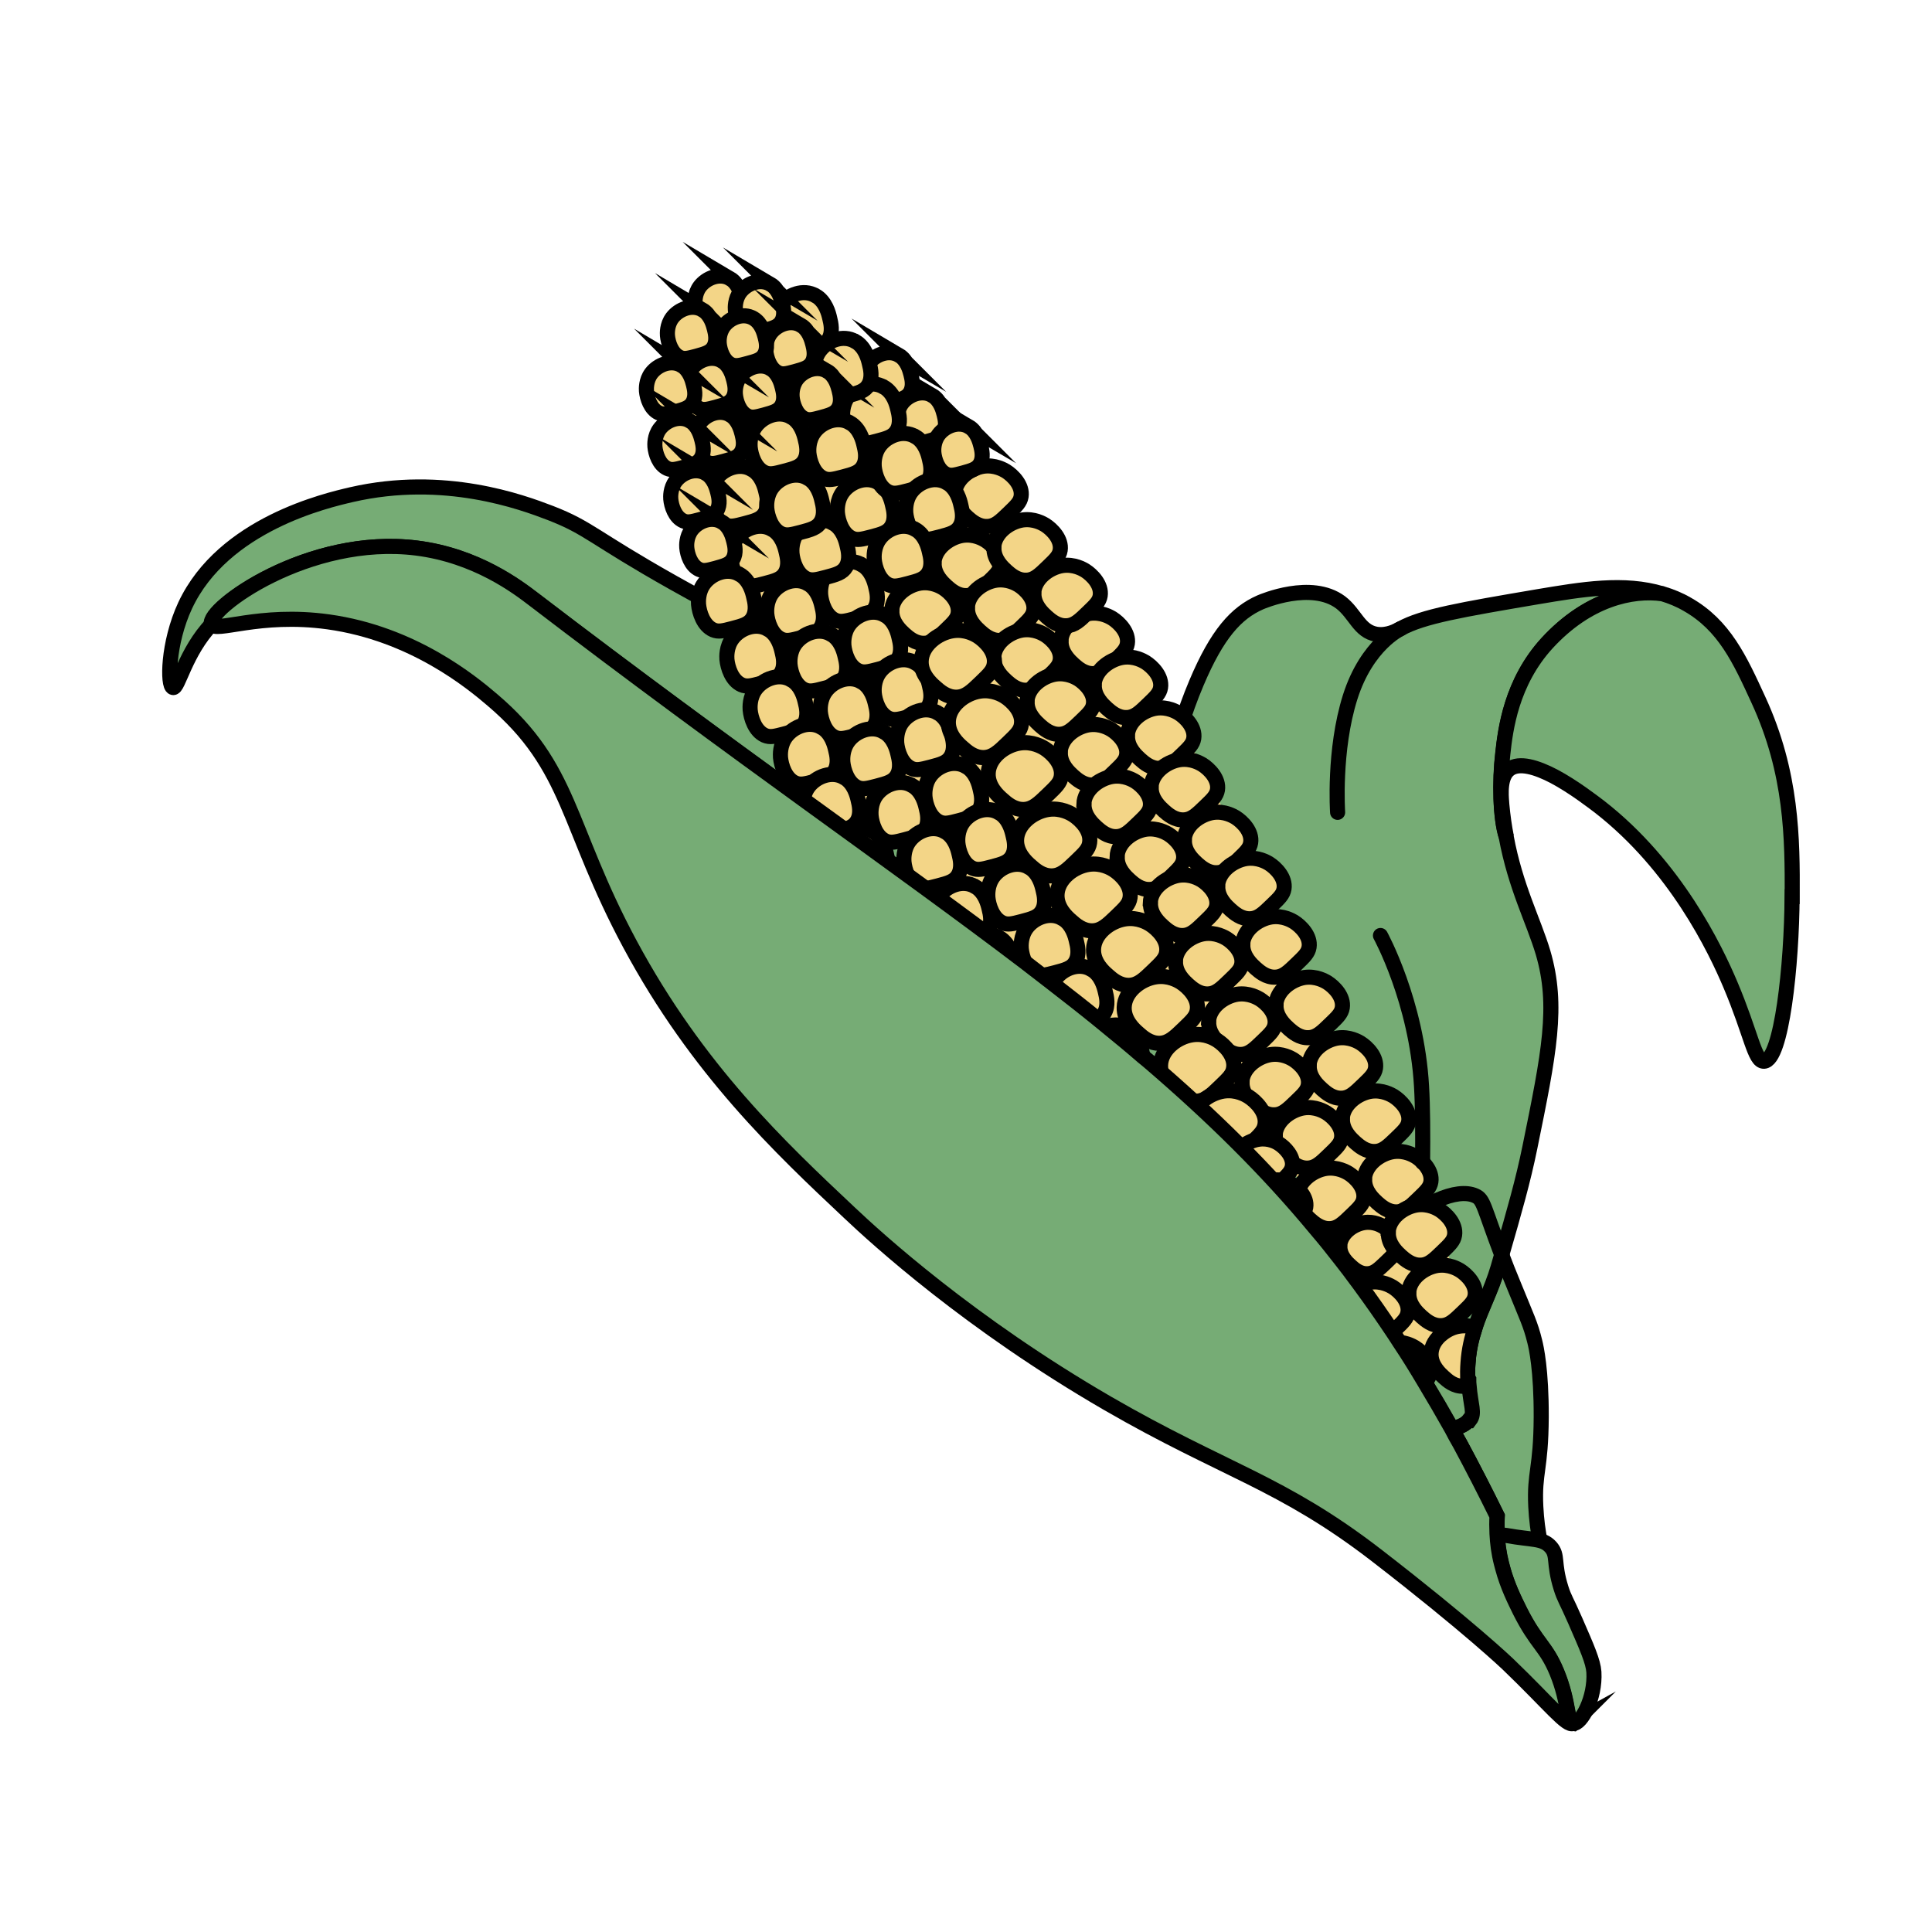 <?xml version="1.0" encoding="UTF-8"?><svg id="Calque_1" xmlns="http://www.w3.org/2000/svg" viewBox="0 0 128 128"><defs><style>.cls-1,.cls-2{stroke-linecap:round;stroke-linejoin:round;}.cls-1,.cls-2,.cls-3,.cls-4{stroke:#000;}.cls-1,.cls-5,.cls-3{fill:#f3d587;}.cls-2{fill:none;}.cls-3,.cls-4{stroke-miterlimit:10;}.cls-4{fill:#76ac75;}</style></defs><path class="cls-4" d="M110.14,39.34c-2-.29-4.97,.36-7.65,3.27-2.38,2.6-2.76,5.74-2.93,7.3-.22,1.84-.17,4.3,.23,5.53,.62,3.34,1.8,5.53,2.44,7.67,1.04,3.54,.4,6.67-.87,12.9-.45,2.21-1.02,4.2-1.86,7.11-.08,.27-.16,.55-.24,.84-.45,1.53-1.09,2.66-1.52,3.99-.23,.7-.41,1.44-.47,2.33-.03,.41-.03,.77-.02,1.09,0,.15,0,.28,.02,.41,.1,1.31,.41,1.84,.05,2.3-.21,.27-.59,.46-1.12,.57-.61,.13-1.42,.15-2.36,.05-.89-.08-1.9-.27-2.98-.56-.22-.05-.44-.12-.66-.19-4.76-1.41-10.63-4.71-13.68-10.08-1.57-2.77-1.47-4.46-.99-8.14,.14-1.1,.32-2.38,.5-3.91,.05-.46,.1-.95,.16-1.46,.2-2.01,.39-4.43,.5-7.38,.03-.62,.04-1.25,.06-1.92h0c.02-.76,.03-1.52,.04-2.33v-.07c0-.64,0-1.31,0-2,0-.06,0-.66,.08-1.64,.17-2.05,.71-5.78,2.4-9.78,1.37-3.24,2.63-4.63,4.22-5.33,.16-.07,3.39-1.45,5.33,0,.98,.75,1.22,1.91,2.36,2.11,.74,.12,1.37-.24,1.61-.37,1.49-.82,4.01-1.25,9.06-2.11,2.98-.5,5.74-.97,8.28-.2Z"/><path class="cls-4" d="M102.55,105.28c-.44,.33-1.59-.28-2.99-1.41-.03-.1-.05-.2-.08-.3-.17-.7-.26-1.36-.29-1.97-.02-.42-.02-.81,0-1.17-.8-1.63-1.63-3.25-2.44-4.75-.19-.35-.38-.7-.57-1.04,.53-.1,.91-.3,1.12-.57,.36-.46,.04-.98-.05-2.3,0-.13-.02-.26-.02-.41-.02-.32,0-.68,.02-1.09,.06-.89,.23-1.64,.47-2.33,.44-1.33,1.07-2.46,1.52-3.99,.09-.29,.17-.57,.24-.84,.23,.6,.5,1.3,.84,2.11,.84,2.07,1.08,2.51,1.36,3.65,.1,.39,.44,1.9,.43,5.01-.02,3.52-.47,3.62-.36,5.93,.18,3.57,1.35,5.02,.79,5.45Z"/><path class="cls-4" d="M99.56,103.87c-1.66-1.34-3.69-3.39-5.39-5.46-.6-.73-1.16-1.41-1.66-2.05-.63-.79-1.18-1.51-1.65-2.21-.16-.23-.3-.44-.44-.66-.32-.5-.6-1.01-.82-1.5-.56-1.19-.82-2.37-.74-3.66,0-.05,0-.1,0-.15,.03-.28,.06-.55,.11-.82,.11-.62,.3-1.23,.55-1.8h0c.1-.27,.21-.5,.34-.75,.08-.17,.17-.33,.27-.49,.44-.77,.97-1.49,1.55-2.12,.15-.17,.3-.32,.46-.48,1.98-1.98,4.37-3.05,5.6-2.5,.57,.25,.53,.7,1.75,3.91-.08,.27-.16,.55-.24,.84-.45,1.53-1.09,2.66-1.52,3.99-.23,.7-.41,1.44-.47,2.33-.03,.41-.03,.77-.02,1.09,0,.15,0,.28,.02,.41,.1,1.31,.41,1.84,.05,2.3-.21,.27-.59,.46-1.12,.57,.18,.35,.37,.7,.57,1.04,.81,1.51,1.64,3.12,2.44,4.75-.02,.36-.02,.75,0,1.17,.03,.61,.11,1.27,.29,1.97,.03,.1,.05,.2,.08,.3Z"/><path class="cls-4" d="M97.32,94.08c-.21,.27-.59,.46-1.12,.57-.59-1.05-1.18-2.06-1.78-3.05h0c-.54-.91-1.09-1.79-1.65-2.65-.16-.24-.31-.49-.47-.72-.7-1.06-1.42-2.08-2.15-3.07-.09-.11-.17-.23-.26-.35-.34-.46-.69-.92-1.04-1.37-.53-.68-1.06-1.35-1.62-2-3.31-3.99-6.94-7.54-11.03-11.06-.16-.13-.3-.26-.46-.38-.77-.66-1.56-1.31-2.37-1.98-.2-.16-.41-.32-.61-.5-.97-.77-1.97-1.56-2.98-2.35-.23-.18-.48-.37-.71-.55-.37-.29-.76-.58-1.14-.88h0c-8.61-6.54-19.13-13.77-32.56-24.04-1.06-.81-3.79-2.9-7.75-3.39-7.19-.9-13.92,4.05-13.58,5.03-1.78,1.86-2.24,4.32-2.58,4.21-.37-.1-.36-2.93,.81-5.44,2.53-5.39,9.39-6.96,11.02-7.34,6.15-1.41,11.28,.49,13.18,1.22,2.58,1,2.8,1.61,8.15,4.62,4.79,2.71,8.21,4.26,9.51,4.9,1.23,.6,2.51,1.35,3.83,2.23,.77,.5,1.55,1.06,2.34,1.65,.03,.02,.05,.04,.09,.07,.92,.68,1.86,1.43,2.81,2.21,4.42,3.67,9.08,8.34,13.53,13.32,.56,.63,1.11,1.26,1.67,1.9,.64,.73,1.27,1.48,1.89,2.22,.77,.9,1.51,1.81,2.25,2.71,.17,.2,.33,.41,.5,.62,.81,1,1.6,2.01,2.38,3.01,.07,.09,.13,.17,.2,.26,.78,1.01,1.54,2.02,2.27,3.02,.17,.23,.33,.44,.5,.67,.62,.84,1.22,1.68,1.79,2.51,.26,.37,.51,.73,.76,1.1,.29,.4,.56,.8,.82,1.19,.22,.31,.43,.63,.63,.93,.42,.64,.83,1.26,1.21,1.87,.63,.97,1.21,1.91,1.75,2.82,.1,.18,.2,.36,.3,.53,.62,1.07,1.17,2.08,1.66,3.03,0,.15,0,.28,.02,.41,.1,1.31,.41,1.84,.05,2.3Z"/><g><g><path class="cls-5" d="M63.53,57.78c.04-1.81,.21-3.71-.55-5.36s-2.88-2.83-4.42-1.87c3.49,7.04,12.65,9.09,17.92,14.93-2.45-2.81-4.9-5.61-7.34-8.42,5.45,2.46,9.99,6.63,13.66,11.35,3.67,4.72,6.56,9.99,9.42,15.24"/><path class="cls-5" d="M66.03,57.78c.07-2.78,.13-5.71-1.8-7.94-1.74-2.01-4.56-2.7-6.94-1.45-1.24,.66-1.49,2.26-.9,3.42,3.88,7.57,12.83,9.48,18.31,15.44,2.19,2.39,5.63-1.13,3.54-3.54-2.45-2.81-4.9-5.61-7.34-8.42l-3.03,3.93c10.81,4.97,16.73,15.71,22.19,25.7,1.54,2.83,5.86,.3,4.32-2.52-5.84-10.7-12.41-22.18-23.98-27.49-2.56-1.18-4.96,1.71-3.03,3.93,2.45,2.81,4.9,5.61,7.34,8.42l3.54-3.54c-2.74-2.98-6.29-5.02-9.69-7.13-3.09-1.92-6.13-3.97-7.83-7.29l-.9,3.42s-.13-.01-.16-.03c.13,.09,.3,.07,.43,.15,.28,.16,.49,.36,.65,.65,.66,1.18,.33,3.03,.3,4.31-.08,3.22,4.92,3.22,5,0h0Z"/></g><g><path class="cls-5" d="M48.2,22.08c-.79,10.54,3.43,21.36,11.16,28.57-.19-6.97-3.33-13.45-5.68-20.01-.61-1.71-1.18-3.49-1.01-5.29,.24,4.46,1.33,8.87,3.19,12.92-1.66-1.87-2.73-4.25-3.01-6.73-.03-.26-.05-.54,.08-.77,.29-.51,1.05-.39,1.6-.18,3.48,1.32,6.5,3.63,9.27,6.13,3.6,3.24,6.86,6.85,9.73,10.76-1.96-3.83-5.06-7.06-8.8-9.19,1.36,3.73,2.86,7.42,4.48,11.04-3.63-2.91-7.06-6.05-10.27-9.42,4.79,3.91,9.2,8.3,13.13,13.08-3.5-3.37-6.7-7.05-9.57-10.97,5.28,6.14,10.33,12.47,15.15,18.98-5.06-9.55-11.4-18.49-19.28-25.88,2.01,6.52,5.31,12.64,9.64,17.91-3.36-1.47-6.73-2.94-10.09-4.41,3.67,2.88,7.79,5.17,12.17,6.77,.18-3.52,.37-7.03,.55-10.55,3.67,2.98,7.59,6.38,8.36,11.04,.37,2.27,.07,4.94,1.76,6.5,.33,.3,.73,.55,1.01,.9,.43,.54,.54,1.26,.75,1.92,.37,1.21,1.1,2.27,1.81,3.32,.72,1.06,1.44,2.11,2.16,3.17,1.35,1.99,2.71,3.98,3.89,6.08,1.67,2.96,2.98,6.13,3.9,9.4,.48-.76,.04-1.74-.4-2.53-3.62-6.48-7.56-13.28-14.04-16.91-2.33-1.31-4.94-2.16-7.06-3.8-2.18-1.69-3.41-3.36-7-4.26"/><path class="cls-5" d="M45.7,22.08c-.78,11.23,3.71,22.61,11.89,30.34,1.51,1.43,4.35,.47,4.27-1.77-.17-4.48-1.35-8.78-2.87-12.98-.73-2.01-1.52-3.99-2.27-5.99s-1.68-4.13-1.54-6.34h-5c.3,4.96,1.49,9.67,3.54,14.19l3.93-3.03c-.67-.78-1.24-1.68-1.63-2.63-.18-.44-.32-.9-.44-1.36-.07-.27-.13-.54-.18-.81-.08-.46-.09-.55-.04-.26l-.64,1.1c-1.22,.15-1.5,.31-.83,.46,.2,.07,.4,.15,.59,.24,.39,.17,.77,.37,1.15,.57,.88,.47,1.74,.99,2.56,1.56,1.68,1.15,3.21,2.49,4.7,3.88,3.11,2.9,5.97,6.07,8.5,9.49,1.88,2.54,5.84,.39,4.32-2.52-2.21-4.21-5.6-7.7-9.7-10.08-1.77-1.02-4.45,.7-3.67,2.82,1.44,3.93,3.02,7.81,4.73,11.64l3.93-3.03c-3.63-2.92-7.05-6.06-10.27-9.42-1.18,1.18-2.36,2.36-3.54,3.54,4.79,3.93,9.18,8.31,13.13,13.08l3.54-3.54c-3.34-3.23-6.42-6.72-9.17-10.47l-3.93,3.03c5.13,5.98,10.06,12.14,14.75,18.47,.8,1.08,2.16,1.63,3.42,.9s1.53-2.22,.9-3.42c-5.17-9.72-11.64-18.81-19.67-26.39-1.75-1.65-4.95-.04-4.18,2.43,2.18,6.97,5.67,13.36,10.29,19.01,1.01-1.31,2.02-2.62,3.03-3.93-3.36-1.47-6.73-2.94-10.09-4.41-1.14-.5-2.42-.43-3.23,.64-.67,.9-.8,2.51,.2,3.28,4.06,3.16,8.45,5.63,13.27,7.42,1.61,.6,3.09-.92,3.16-2.41,.18-3.52,.37-7.03,.55-10.55-1.42,.59-2.85,1.18-4.27,1.77,2.73,2.22,5.95,4.7,7.24,8.11,.67,1.78,.55,3.68,.89,5.52,.17,.9,.47,1.79,.94,2.58,.28,.48,.65,.94,1.05,1.32,.23,.22,.62,.4,.79,.66,.43,.62,.55,1.73,.87,2.44,.41,.9,.96,1.72,1.51,2.53,1.35,1.99,2.72,3.96,4.04,5.97,2.47,3.78,4.42,7.74,5.66,12.09,.54,1.9,3.65,2.65,4.57,.6,1.06-2.36,.11-4.17-1.07-6.25-.94-1.66-1.9-3.32-2.92-4.93-1.99-3.12-4.26-6.16-7.06-8.61-1.43-1.25-2.98-2.38-4.65-3.28-1.74-.94-3.59-1.64-5.29-2.66-1.41-.84-2.57-2-3.87-2.99-1.54-1.18-3.25-1.97-5.13-2.46-3.11-.83-4.44,4-1.33,4.82s4.63,2.84,7.09,4.5c2.78,1.88,6.07,2.8,8.75,4.86,2.5,1.92,4.54,4.42,6.29,7.02,.89,1.31,1.71,2.66,2.52,4.02,.4,.68,.79,1.37,1.18,2.05,.23,.4,.45,.8,.67,1.2,.32,.57,.18,.87,.49,.18,1.52,.2,3.05,.4,4.57,.6-1.31-4.58-3.33-8.88-5.91-12.88-1.3-2.02-2.68-3.99-4.03-5.98-.59-.87-1.27-1.75-1.69-2.72s-.5-1.9-1.04-2.78c-.47-.76-1.3-1.14-1.77-1.85-.41-.62-.46-1.48-.52-2.2-.2-2.1-.46-4.05-1.33-6-1.66-3.73-4.9-6.51-8-9.03-1.68-1.37-4.15-.51-4.27,1.77-.18,3.52-.37,7.03-.55,10.55,1.05-.8,2.11-1.61,3.16-2.41-3.95-1.47-7.73-3.54-11.06-6.13l-3.03,3.93c3.36,1.47,6.73,2.94,10.09,4.41,2.62,1.14,4.88-1.66,3.03-3.93-4.05-4.96-7.09-10.7-9-16.8-1.39,.81-2.79,1.62-4.18,2.43,7.74,7.3,13.9,16,18.89,25.37l4.32-2.52c-4.95-6.67-10.13-13.18-15.54-19.48-1.82-2.13-5.61,.73-3.93,3.03,3,4.1,6.31,7.94,9.96,11.48,2.35,2.28,5.56-1.09,3.54-3.54-3.95-4.77-8.34-9.15-13.13-13.08-2.45-2.01-5.81,1.17-3.54,3.54,3.22,3.36,6.65,6.5,10.27,9.42,2.25,1.81,5.11-.38,3.93-3.03-1.53-3.43-2.93-6.92-4.23-10.45-1.22,.94-2.45,1.88-3.67,2.82,3.41,1.98,6.08,4.8,7.91,8.29l4.32-2.52c-4.31-5.83-9.42-11.52-15.53-15.52-2.37-1.55-7.71-4.85-9.51-.89-.74,1.62-.06,3.84,.55,5.42,.69,1.8,1.65,3.35,2.9,4.81,.8,.93,2.38,.92,3.28,.2,1.04-.83,1.17-2.06,.64-3.23-1.66-3.67-2.61-7.65-2.85-11.66-.19-3.22-4.8-3.22-5,0-.15,2.38,.6,4.62,1.41,6.81,.74,2,1.53,3.99,2.27,5.99,1.5,4.03,2.85,8.17,3.01,12.51,1.42-.59,2.85-1.18,4.27-1.77-7.3-6.89-11.12-16.8-10.42-26.81,.09-1.35-1.22-2.5-2.5-2.5-1.43,0-2.41,1.15-2.5,2.5h0Z"/></g></g><path class="cls-4" d="M118.73,59.4c-.02,4.5-.69,10.85-1.86,10.91-.63,.03-.84-1.8-2.23-5.08-.99-2.34-3.62-7.86-8.68-11.79-.44-.33-1.71-1.32-3.01-2.01-1.13-.59-2.3-.96-2.95-.47-.63,.47-.57,1.57-.5,2.36,.07,.76,.17,1.46,.3,2.12-.41-1.23-.45-3.68-.23-5.53,.17-1.56,.55-4.7,2.93-7.3,2.68-2.92,5.65-3.56,7.65-3.27,.56,.17,1.11,.39,1.64,.7,2.45,1.39,3.48,3.65,4.71,6.33,2.24,4.86,2.25,9.22,2.24,13.03Z"/><path class="cls-2" d="M92.8,41.65s-2.24,1.03-3.35,4.54-.83,7.63-.83,7.63"/><path class="cls-4" d="M105.6,110.78c.1,1.72-.84,3.45-1.37,3.4-.44-.05-.23-1.35-1.08-3.4-.74-1.78-1.32-1.83-2.45-4.07-.34-.69-.9-1.79-1.22-3.13-.17-.7-.26-1.36-.29-1.97,.22,.05,.29,.07,.29,.07,.11,.03,.23,.04,.33,.05,1.72,.31,2.39,.16,2.93,.76,.51,.58,.15,1.02,.68,2.72,.23,.73,.32,.74,.95,2.18,.78,1.79,1.18,2.69,1.23,3.39Z"/><path class="cls-3" d="M61.75,26.19c.56,.33,.73,1.01,.8,1.28,.07,.28,.19,.78-.05,1.19-.21,.36-.58,.45-1.15,.61-.53,.14-.79,.21-1.08,.08-.56-.25-.79-.99-.83-1.45-.01-.13-.04-.7,.32-1.18,.43-.57,1.32-.92,2-.52Z"/><path class="cls-3" d="M59.55,23.53c.56,.33,.73,1.01,.8,1.28,.07,.28,.19,.78-.05,1.19-.21,.36-.58,.45-1.15,.61-.53,.14-.79,.21-1.08,.08-.56-.25-.79-.99-.83-1.45-.01-.13-.04-.7,.32-1.18,.43-.57,1.32-.92,2-.52Z"/><path class="cls-3" d="M48.36,18.45c.56,.33,.73,1.01,.8,1.28,.07,.28,.19,.78-.05,1.19-.21,.36-.58,.45-1.15,.61-.53,.14-.79,.21-1.08,.08-.56-.25-.79-.99-.83-1.45-.01-.13-.04-.7,.32-1.18,.43-.57,1.32-.92,2-.52Z"/><g><path class="cls-3" d="M61.89,37.31c-.02,.78,.6,1.33,.84,1.55,.25,.22,.71,.63,1.32,.6,.53-.02,.87-.36,1.42-.89,.5-.48,.75-.72,.81-1.1,.11-.72-.53-1.38-1.01-1.68-.14-.08-.72-.43-1.49-.32-.9,.14-1.87,.89-1.9,1.83Z"/><path class="cls-3" d="M64.1,40.28c-.02,.78,.6,1.33,.84,1.55,.25,.22,.71,.63,1.32,.6,.53-.02,.87-.36,1.42-.89,.5-.48,.75-.72,.81-1.1,.11-.72-.53-1.38-1.01-1.68-.14-.08-.72-.43-1.49-.32-.9,.14-1.87,.89-1.9,1.83Z"/><path class="cls-3" d="M65.85,43.58c-.02,.78,.6,1.33,.84,1.55,.25,.22,.71,.63,1.32,.6,.53-.02,.87-.36,1.42-.89,.5-.48,.75-.72,.81-1.1,.11-.72-.53-1.38-1.01-1.68-.14-.08-.72-.43-1.49-.32-.9,.14-1.87,.89-1.9,1.83Z"/><path class="cls-3" d="M68.05,46.5c-.02,.78,.6,1.33,.84,1.55,.25,.22,.71,.63,1.32,.6,.53-.02,.87-.36,1.42-.89,.5-.48,.75-.72,.81-1.1,.11-.72-.53-1.38-1.01-1.68-.14-.08-.72-.43-1.49-.32-.9,.14-1.87,.89-1.9,1.83Z"/><path class="cls-3" d="M70.25,49.86c-.02,.78,.6,1.33,.84,1.55,.25,.22,.71,.63,1.32,.6,.53-.02,.87-.36,1.42-.89,.5-.48,.75-.72,.81-1.1,.11-.72-.53-1.38-1.01-1.68-.14-.08-.72-.43-1.49-.32-.9,.14-1.87,.89-1.9,1.83Z"/><path class="cls-3" d="M71.82,53.28c-.02,.78,.6,1.33,.84,1.55,.25,.22,.71,.63,1.32,.6,.53-.02,.87-.36,1.42-.89,.5-.48,.75-.72,.81-1.1,.11-.72-.53-1.38-1.01-1.68-.14-.08-.72-.43-1.49-.32-.9,.14-1.87,.89-1.9,1.83Z"/><path class="cls-3" d="M74.02,56.78c-.02,.78,.6,1.33,.84,1.55,.25,.22,.71,.63,1.32,.6,.53-.02,.87-.36,1.42-.89,.5-.48,.75-.72,.81-1.1,.11-.72-.53-1.38-1.01-1.68-.14-.08-.72-.43-1.49-.32-.9,.14-1.87,.89-1.9,1.83Z"/><path class="cls-3" d="M76.22,59.83c-.02,.78,.6,1.33,.84,1.55,.25,.22,.71,.63,1.32,.6,.53-.02,.87-.36,1.42-.89,.5-.48,.75-.72,.81-1.1,.11-.72-.53-1.38-1.01-1.68-.14-.08-.72-.43-1.49-.32-.9,.14-1.87,.89-1.9,1.83Z"/><path class="cls-3" d="M77.88,63.7c-.02,.78,.6,1.33,.84,1.55,.25,.22,.71,.63,1.32,.6,.53-.02,.87-.36,1.42-.89,.5-.48,.75-.72,.81-1.1,.11-.72-.53-1.38-1.01-1.68-.14-.08-.72-.43-1.49-.32-.9,.14-1.87,.89-1.9,1.83Z"/><path class="cls-3" d="M80.08,67.71c-.02,.78,.6,1.33,.84,1.55,.25,.22,.71,.63,1.32,.6,.53-.02,.87-.36,1.42-.89,.5-.48,.75-.72,.81-1.1,.11-.72-.53-1.38-1.01-1.68-.14-.08-.72-.43-1.49-.32-.9,.14-1.87,.89-1.9,1.83Z"/><path class="cls-3" d="M82.29,71.71c-.02,.78,.6,1.33,.84,1.55,.25,.22,.71,.63,1.32,.6,.53-.02,.87-.36,1.42-.89,.5-.48,.75-.72,.81-1.1,.11-.72-.53-1.38-1.01-1.68-.14-.08-.72-.43-1.49-.32-.9,.14-1.87,.89-1.9,1.83Z"/><path class="cls-3" d="M84.49,75.24c-.02,.78,.6,1.33,.84,1.55,.25,.22,.71,.63,1.32,.6,.53-.02,.87-.36,1.42-.89,.5-.48,.75-.72,.81-1.1,.11-.72-.53-1.38-1.01-1.68-.14-.08-.72-.43-1.49-.32-.9,.14-1.87,.89-1.9,1.83Z"/><path class="cls-3" d="M85.96,79.25c-.02,.78,.6,1.33,.84,1.55,.25,.22,.71,.63,1.32,.6,.53-.02,.87-.36,1.42-.89,.5-.48,.75-.72,.81-1.1,.11-.72-.53-1.38-1.01-1.68-.14-.08-.72-.43-1.49-.32-.9,.14-1.87,.89-1.9,1.83Z"/><path class="cls-3" d="M85.2,82.99c-.02,.66,.51,1.13,.72,1.32,.21,.19,.6,.54,1.12,.51,.45-.02,.74-.3,1.21-.75,.43-.41,.64-.61,.69-.94,.09-.62-.45-1.17-.86-1.43-.12-.07-.61-.37-1.27-.27-.77,.12-1.59,.75-1.62,1.56Z"/><path class="cls-3" d="M88.77,82.56c-.02,.66,.51,1.13,.72,1.32,.21,.19,.6,.54,1.12,.51,.45-.02,.74-.3,1.21-.75,.43-.41,.64-.61,.69-.94,.09-.62-.45-1.17-.86-1.43-.12-.07-.61-.37-1.27-.27-.77,.12-1.59,.75-1.62,1.56Z"/><path class="cls-3" d="M88.89,86.79c-.02,.78,.6,1.33,.84,1.55,.25,.22,.71,.63,1.32,.6,.53-.02,.87-.36,1.42-.89,.5-.48,.75-.72,.81-1.1,.11-.72-.53-1.38-1.01-1.68-.14-.08-.72-.43-1.49-.32-.9,.14-1.87,.89-1.9,1.83Z"/><path class="cls-3" d="M90.36,90.79c-.02,.78,.6,1.33,.84,1.55,.25,.22,.71,.63,1.32,.6,.53-.02,.87-.36,1.42-.89,.5-.48,.75-.72,.81-1.1,.11-.72-.53-1.38-1.01-1.68-.14-.08-.72-.43-1.49-.32-.9,.14-1.87,.89-1.9,1.83Z"/></g><g><path class="cls-3" d="M57.09,37.41c.66,.38,.86,1.18,.93,1.49,.08,.32,.22,.91-.06,1.39-.24,.42-.67,.53-1.35,.71-.62,.16-.92,.24-1.27,.09-.65-.29-.92-1.15-.97-1.69-.01-.15-.05-.82,.37-1.38,.5-.67,1.54-1.08,2.34-.61Z"/><path class="cls-3" d="M58.63,40.76c.66,.38,.86,1.18,.93,1.49,.08,.32,.22,.91-.06,1.39-.24,.42-.67,.53-1.35,.71-.62,.16-.92,.24-1.27,.09-.65-.29-.92-1.15-.97-1.69-.01-.15-.05-.82,.37-1.38,.5-.67,1.54-1.08,2.34-.61Z"/><path class="cls-3" d="M60.64,43.91c.66,.38,.86,1.18,.93,1.49,.08,.32,.22,.91-.06,1.39-.24,.42-.67,.53-1.35,.71-.62,.16-.92,.24-1.27,.09-.65-.29-.92-1.15-.97-1.69-.01-.15-.05-.82,.37-1.38,.5-.67,1.54-1.08,2.34-.61Z"/><path class="cls-3" d="M62.13,47.23c.66,.38,.86,1.18,.93,1.49,.08,.32,.22,.91-.06,1.39-.24,.42-.67,.53-1.35,.71-.62,.16-.92,.24-1.27,.09-.65-.29-.92-1.15-.97-1.69-.01-.15-.05-.82,.37-1.38,.5-.67,1.54-1.08,2.34-.61Z"/><path class="cls-3" d="M64,50.78c.66,.38,.86,1.18,.93,1.49,.08,.32,.22,.91-.06,1.39-.24,.42-.67,.53-1.35,.71-.62,.16-.92,.24-1.27,.09-.65-.29-.92-1.15-.97-1.69-.01-.15-.05-.82,.37-1.38,.5-.67,1.54-1.08,2.34-.61Z"/><path class="cls-3" d="M66.18,53.84c.66,.38,.86,1.18,.93,1.49,.08,.32,.22,.91-.06,1.39-.24,.42-.67,.53-1.35,.71-.62,.16-.92,.24-1.27,.09-.65-.29-.92-1.15-.97-1.69-.01-.15-.05-.82,.37-1.38,.5-.67,1.54-1.08,2.34-.61Z"/><path class="cls-3" d="M68.17,57.46c.66,.38,.86,1.18,.93,1.49,.08,.32,.22,.91-.06,1.39-.24,.42-.67,.53-1.35,.71-.62,.16-.92,.24-1.27,.09-.65-.29-.92-1.15-.97-1.69-.01-.15-.05-.82,.37-1.38,.5-.67,1.54-1.08,2.34-.61Z"/><path class="cls-3" d="M70.38,60.85c.66,.38,.86,1.18,.93,1.49,.08,.32,.22,.91-.06,1.39-.24,.42-.67,.53-1.35,.71-.62,.16-.92,.24-1.27,.09-.65-.29-.92-1.15-.97-1.69-.01-.15-.05-.82,.37-1.38,.5-.67,1.54-1.08,2.34-.61Z"/><path class="cls-3" d="M72.3,64.22c.66,.38,.86,1.18,.93,1.49,.08,.32,.22,.91-.06,1.39-.24,.42-.67,.53-1.35,.71-.62,.16-.92,.24-1.27,.09-.65-.29-.92-1.15-.97-1.69-.01-.15-.05-.82,.37-1.38,.5-.67,1.54-1.08,2.34-.61Z"/><path class="cls-3" d="M74.71,68.11c.66,.38,.86,1.18,.93,1.49,.08,.32,.22,.91-.06,1.39-.24,.42-.67,.53-1.35,.71-.62,.16-.92,.24-1.27,.09-.65-.29-.92-1.15-.97-1.69-.01-.15-.05-.82,.37-1.38,.5-.67,1.54-1.08,2.34-.61Z"/><path class="cls-3" d="M77.11,72c.66,.38,.86,1.18,.93,1.49,.08,.32,.22,.91-.06,1.39-.24,.42-.67,.53-1.35,.71-.62,.16-.92,.24-1.27,.09-.65-.29-.92-1.15-.97-1.69-.01-.15-.05-.82,.37-1.38,.5-.67,1.54-1.08,2.34-.61Z"/><path class="cls-3" d="M79.12,75.63c.66,.38,.86,1.18,.93,1.49,.08,.32,.22,.91-.06,1.39-.24,.42-.67,.53-1.35,.71-.62,.16-.92,.24-1.27,.09-.65-.29-.92-1.15-.97-1.69-.01-.15-.05-.82,.37-1.38,.5-.67,1.54-1.08,2.34-.61Z"/><path class="cls-3" d="M81.84,78.92c.66,.38,.86,1.18,.93,1.49,.08,.32,.22,.91-.06,1.39-.24,.42-.67,.53-1.35,.71-.62,.16-.92,.24-1.27,.09-.65-.29-.92-1.15-.97-1.69-.01-.15-.05-.82,.37-1.38,.5-.67,1.54-1.08,2.34-.61Z"/><path class="cls-3" d="M84.12,82.04c.66,.38,.86,1.18,.93,1.49,.08,.32,.22,.91-.06,1.39-.24,.42-.67,.53-1.35,.71-.62,.16-.92,.24-1.27,.09-.65-.29-.92-1.15-.97-1.69-.01-.15-.05-.82,.37-1.38,.5-.67,1.54-1.08,2.34-.61Z"/><path class="cls-3" d="M86.88,85.23c.66,.38,.86,1.18,.93,1.49,.08,.32,.22,.91-.06,1.39-.24,.42-.67,.53-1.35,.71-.62,.16-.92,.24-1.27,.09-.65-.29-.92-1.15-.97-1.69-.01-.15-.05-.82,.37-1.38,.5-.67,1.54-1.08,2.34-.61Z"/><path class="cls-3" d="M89.6,88.52c.66,.38,.86,1.18,.93,1.49,.08,.32,.22,.91-.06,1.39-.24,.42-.67,.53-1.35,.71-.62,.16-.92,.24-1.27,.09-.65-.29-.92-1.15-.97-1.69-.01-.15-.05-.82,.37-1.38,.5-.67,1.54-1.08,2.34-.61Z"/></g><g><path class="cls-3" d="M53.52,38.67c.66,.38,.86,1.18,.93,1.49,.08,.32,.22,.91-.06,1.39-.24,.42-.67,.53-1.35,.71-.62,.16-.92,.24-1.27,.09-.65-.29-.92-1.15-.97-1.69-.01-.15-.05-.82,.37-1.38,.5-.67,1.54-1.08,2.34-.61Z"/><path class="cls-3" d="M55.06,42.02c.66,.38,.86,1.18,.93,1.49,.08,.32,.22,.91-.06,1.39-.24,.42-.67,.53-1.35,.71-.62,.16-.92,.24-1.27,.09-.65-.29-.92-1.15-.97-1.69-.01-.15-.05-.82,.37-1.38,.5-.67,1.54-1.08,2.34-.61Z"/><path class="cls-3" d="M57.07,45.17c.66,.38,.86,1.18,.93,1.49,.08,.32,.22,.91-.06,1.39-.24,.42-.67,.53-1.35,.71-.62,.16-.92,.24-1.27,.09-.65-.29-.92-1.15-.97-1.69-.01-.15-.05-.82,.37-1.38,.5-.67,1.54-1.08,2.34-.61Z"/><path class="cls-3" d="M58.56,48.49c.66,.38,.86,1.18,.93,1.49,.08,.32,.22,.91-.06,1.39-.24,.42-.67,.53-1.35,.71-.62,.16-.92,.24-1.27,.09-.65-.29-.92-1.15-.97-1.69-.01-.15-.05-.82,.37-1.38,.5-.67,1.54-1.08,2.34-.61Z"/><path class="cls-3" d="M60.43,52.04c.66,.38,.86,1.18,.93,1.49,.08,.32,.22,.91-.06,1.39-.24,.42-.67,.53-1.35,.71-.62,.16-.92,.24-1.27,.09-.65-.29-.92-1.15-.97-1.69-.01-.15-.05-.82,.37-1.38,.5-.67,1.54-1.08,2.34-.61Z"/><path class="cls-3" d="M62.61,55.1c.66,.38,.86,1.18,.93,1.49,.08,.32,.22,.91-.06,1.39-.24,.42-.67,.53-1.35,.71-.62,.16-.92,.24-1.27,.09-.65-.29-.92-1.15-.97-1.69-.01-.15-.05-.82,.37-1.38,.5-.67,1.54-1.08,2.34-.61Z"/><path class="cls-3" d="M64.6,58.73c.66,.38,.86,1.18,.93,1.49,.08,.32,.22,.91-.06,1.39-.24,.42-.67,.53-1.35,.71-.62,.16-.92,.24-1.27,.09-.65-.29-.92-1.15-.97-1.69-.01-.15-.05-.82,.37-1.38,.5-.67,1.54-1.08,2.34-.61Z"/><path class="cls-3" d="M66.2,62.11c.66,.38,.86,1.18,.93,1.49,.08,.32,.22,.91-.06,1.39-.24,.42-.67,.53-1.35,.71-.62,.16-.92,.24-1.27,.09-.65-.29-.92-1.15-.97-1.69-.01-.15-.05-.82,.37-1.38,.5-.67,1.54-1.08,2.34-.61Z"/><path class="cls-3" d="M68.73,65.49c.66,.38,.86,1.18,.93,1.49,.08,.32,.22,.91-.06,1.39-.24,.42-.67,.53-1.35,.71-.62,.16-.92,.24-1.27,.09-.65-.29-.92-1.15-.97-1.69-.01-.15-.05-.82,.37-1.38,.5-.67,1.54-1.08,2.34-.61Z"/><path class="cls-3" d="M71.14,69.37c.66,.38,.86,1.18,.93,1.49,.08,.32,.22,.91-.06,1.39-.24,.42-.67,.53-1.35,.71-.62,.16-.92,.24-1.27,.09-.65-.29-.92-1.15-.97-1.69-.01-.15-.05-.82,.37-1.38,.5-.67,1.54-1.08,2.34-.61Z"/><path class="cls-3" d="M73.54,73.26c.66,.38,.86,1.18,.93,1.49,.08,.32,.22,.91-.06,1.39-.24,.42-.67,.53-1.35,.71-.62,.16-.92,.24-1.27,.09-.65-.29-.92-1.15-.97-1.69-.01-.15-.05-.82,.37-1.38,.5-.67,1.54-1.08,2.34-.61Z"/><path class="cls-3" d="M75.55,76.9c.66,.38,.86,1.18,.93,1.49,.08,.32,.22,.91-.06,1.39-.24,.42-.67,.53-1.35,.71-.62,.16-.92,.24-1.27,.09-.65-.29-.92-1.15-.97-1.69-.01-.15-.05-.82,.37-1.38,.5-.67,1.54-1.08,2.34-.61Z"/><path class="cls-3" d="M78.27,80.18c.66,.38,.86,1.18,.93,1.49,.08,.32,.22,.91-.06,1.39-.24,.42-.67,.53-1.35,.71-.62,.16-.92,.24-1.27,.09-.65-.29-.92-1.15-.97-1.69-.01-.15-.05-.82,.37-1.38,.5-.67,1.54-1.08,2.34-.61Z"/><path class="cls-3" d="M80.54,83.3c.66,.38,.86,1.18,.93,1.49,.08,.32,.22,.91-.06,1.39-.24,.42-.67,.53-1.35,.71-.62,.16-.92,.24-1.27,.09-.65-.29-.92-1.15-.97-1.69-.01-.15-.05-.82,.37-1.38,.5-.67,1.54-1.08,2.34-.61Z"/><path class="cls-3" d="M83.31,86.5c.66,.38,.86,1.18,.93,1.49,.08,.32,.22,.91-.06,1.39-.24,.42-.67,.53-1.35,.71-.62,.16-.92,.24-1.27,.09-.65-.29-.92-1.15-.97-1.69-.01-.15-.05-.82,.37-1.38,.5-.67,1.54-1.08,2.34-.61Z"/><path class="cls-3" d="M86.03,89.78c.66,.38,.86,1.18,.93,1.49,.08,.32,.22,.91-.06,1.39-.24,.42-.67,.53-1.35,.71-.62,.16-.92,.24-1.27,.09-.65-.29-.92-1.15-.97-1.69-.01-.15-.05-.82,.37-1.38,.5-.67,1.54-1.08,2.34-.61Z"/></g><g><path class="cls-3" d="M50.88,41.69c.66,.38,.86,1.18,.93,1.49,.08,.32,.22,.91-.06,1.39-.24,.42-.67,.53-1.35,.71-.62,.16-.92,.24-1.27,.09-.65-.29-.92-1.15-.97-1.69-.01-.15-.05-.82,.37-1.38,.5-.67,1.54-1.08,2.34-.61Z"/><path class="cls-3" d="M52.42,45.04c.66,.38,.86,1.18,.93,1.49,.08,.32,.22,.91-.06,1.39-.24,.42-.67,.53-1.35,.71-.62,.16-.92,.24-1.27,.09-.65-.29-.92-1.15-.97-1.69-.01-.15-.05-.82,.37-1.38,.5-.67,1.54-1.08,2.34-.61Z"/><path class="cls-3" d="M54.43,48.19c.66,.38,.86,1.18,.93,1.49,.08,.32,.22,.91-.06,1.39-.24,.42-.67,.53-1.35,.71-.62,.16-.92,.24-1.27,.09-.65-.29-.92-1.15-.97-1.69-.01-.15-.05-.82,.37-1.38,.5-.67,1.54-1.08,2.34-.61Z"/><path class="cls-3" d="M55.92,51.51c.66,.38,.86,1.18,.93,1.49,.08,.32,.22,.91-.06,1.39-.24,.42-.67,.53-1.35,.71-.62,.16-.92,.24-1.27,.09-.65-.29-.92-1.15-.97-1.69-.01-.15-.05-.82,.37-1.38,.5-.67,1.54-1.08,2.34-.61Z"/><path class="cls-3" d="M57.79,55.06c.66,.38,.86,1.18,.93,1.49,.08,.32,.22,.91-.06,1.39-.24,.42-.67,.53-1.35,.71-.62,.16-.92,.24-1.27,.09-.65-.29-.92-1.15-.97-1.69-.01-.15-.05-.82,.37-1.38,.5-.67,1.54-1.08,2.34-.61Z"/><path class="cls-3" d="M59.98,58.12c.66,.38,.86,1.18,.93,1.49,.08,.32,.22,.91-.06,1.39-.24,.42-.67,.53-1.35,.71-.62,.16-.92,.24-1.27,.09-.65-.29-.92-1.15-.97-1.69-.01-.15-.05-.82,.37-1.38,.5-.67,1.54-1.08,2.34-.61Z"/><path class="cls-3" d="M61.96,61.74c.66,.38,.86,1.18,.93,1.49,.08,.32,.22,.91-.06,1.39-.24,.42-.67,.53-1.35,.71-.62,.16-.92,.24-1.27,.09-.65-.29-.92-1.15-.97-1.69-.01-.15-.05-.82,.37-1.38,.5-.67,1.54-1.08,2.34-.61Z"/><path class="cls-3" d="M63.57,65.13c.66,.38,.86,1.18,.93,1.49,.08,.32,.22,.91-.06,1.39-.24,.42-.67,.53-1.35,.71-.62,.16-.92,.24-1.27,.09-.65-.29-.92-1.15-.97-1.69-.01-.15-.05-.82,.37-1.38,.5-.67,1.54-1.08,2.34-.61Z"/><path class="cls-3" d="M66.09,68.51c.66,.38,.86,1.18,.93,1.49,.08,.32,.22,.91-.06,1.39-.24,.42-.67,.53-1.35,.71-.62,.16-.92,.24-1.27,.09-.65-.29-.92-1.15-.97-1.69-.01-.15-.05-.82,.37-1.38,.5-.67,1.54-1.08,2.34-.61Z"/><path class="cls-3" d="M68.5,72.39c.66,.38,.86,1.18,.93,1.49,.08,.32,.22,.91-.06,1.39-.24,.42-.67,.53-1.35,.71-.62,.16-.92,.24-1.27,.09-.65-.29-.92-1.15-.97-1.69-.01-.15-.05-.82,.37-1.38,.5-.67,1.54-1.08,2.34-.61Z"/><path class="cls-3" d="M70.91,76.28c.66,.38,.86,1.18,.93,1.49,.08,.32,.22,.91-.06,1.39-.24,.42-.67,.53-1.35,.71-.62,.16-.92,.24-1.27,.09-.65-.29-.92-1.15-.97-1.69-.01-.15-.05-.82,.37-1.38,.5-.67,1.54-1.08,2.34-.61Z"/><path class="cls-3" d="M72.91,79.91c.66,.38,.86,1.18,.93,1.49,.08,.32,.22,.91-.06,1.39-.24,.42-.67,.53-1.35,.71-.62,.16-.92,.24-1.27,.09-.65-.29-.92-1.15-.97-1.69-.01-.15-.05-.82,.37-1.38,.5-.67,1.54-1.08,2.34-.61Z"/><path class="cls-3" d="M75.63,83.2c.66,.38,.86,1.18,.93,1.49,.08,.32,.22,.91-.06,1.39-.24,.42-.67,.53-1.35,.71-.62,.16-.92,.24-1.27,.09-.65-.29-.92-1.15-.97-1.69-.01-.15-.05-.82,.37-1.38,.5-.67,1.54-1.08,2.34-.61Z"/><path class="cls-3" d="M77.91,86.32c.66,.38,.86,1.18,.93,1.49,.08,.32,.22,.91-.06,1.39-.24,.42-.67,.53-1.35,.71-.62,.16-.92,.24-1.27,.09-.65-.29-.92-1.15-.97-1.69-.01-.15-.05-.82,.37-1.38,.5-.67,1.54-1.08,2.34-.61Z"/><path class="cls-3" d="M80.67,89.51c.66,.38,.86,1.18,.93,1.49,.08,.32,.22,.91-.06,1.39-.24,.42-.67,.53-1.35,.71-.62,.16-.92,.24-1.27,.09-.65-.29-.92-1.15-.97-1.69-.01-.15-.05-.82,.37-1.38,.5-.67,1.54-1.08,2.34-.61Z"/><path class="cls-3" d="M83.39,92.8c.66,.38,.86,1.18,.93,1.49,.08,.32,.22,.91-.06,1.39-.24,.42-.67,.53-1.35,.71-.62,.16-.92,.24-1.27,.09-.65-.29-.92-1.15-.97-1.69-.01-.15-.05-.82,.37-1.38,.5-.67,1.54-1.08,2.34-.61Z"/></g><path class="cls-3" d="M70.3,42.48c-.02,.78,.6,1.33,.84,1.55,.25,.22,.71,.63,1.32,.6,.53-.02,.87-.36,1.42-.89,.5-.48,.75-.72,.81-1.1,.11-.72-.53-1.38-1.01-1.68-.14-.08-.72-.43-1.49-.32-.9,.14-1.87,.89-1.9,1.83Z"/><path class="cls-3" d="M68.5,39.31c-.02,.78,.6,1.33,.84,1.55,.25,.22,.71,.63,1.32,.6,.53-.02,.87-.36,1.42-.89,.5-.48,.75-.72,.81-1.1,.11-.72-.53-1.38-1.01-1.68-.14-.08-.72-.43-1.49-.32-.9,.14-1.87,.89-1.9,1.83Z"/><path class="cls-3" d="M65.85,36.29c-.02,.78,.6,1.33,.84,1.55,.25,.22,.71,.63,1.32,.6,.53-.02,.87-.36,1.42-.89,.5-.48,.75-.72,.81-1.1,.11-.72-.53-1.38-1.01-1.68-.14-.08-.72-.43-1.49-.32-.9,.14-1.87,.89-1.9,1.83Z"/><path class="cls-3" d="M63.26,32.73c-.02,.78,.6,1.33,.84,1.55,.25,.22,.71,.63,1.32,.6,.53-.02,.87-.36,1.42-.89,.5-.48,.75-.72,.81-1.1,.11-.72-.53-1.38-1.01-1.68-.14-.08-.72-.43-1.49-.32-.9,.14-1.87,.89-1.9,1.83Z"/><path class="cls-3" d="M72.5,45.39c-.02,.78,.6,1.33,.84,1.55,.25,.22,.71,.63,1.32,.6,.53-.02,.87-.36,1.42-.89,.5-.48,.75-.72,.81-1.1,.11-.72-.53-1.38-1.01-1.68-.14-.08-.72-.43-1.49-.32-.9,.14-1.87,.89-1.9,1.83Z"/><path class="cls-3" d="M74.7,48.76c-.02,.78,.6,1.33,.84,1.55,.25,.22,.71,.63,1.32,.6,.53-.02,.87-.36,1.42-.89,.5-.48,.75-.72,.81-1.1,.11-.72-.53-1.38-1.01-1.68-.14-.08-.72-.43-1.49-.32-.9,.14-1.87,.89-1.9,1.83Z"/><path class="cls-3" d="M76.27,52.17c-.02,.78,.6,1.33,.84,1.55,.25,.22,.71,.63,1.32,.6,.53-.02,.87-.36,1.42-.89,.5-.48,.75-.72,.81-1.1,.11-.72-.53-1.38-1.01-1.68-.14-.08-.72-.43-1.49-.32-.9,.14-1.87,.89-1.9,1.83Z"/><path class="cls-3" d="M78.47,55.67c-.02,.78,.6,1.33,.84,1.55,.25,.22,.71,.63,1.32,.6,.53-.02,.87-.36,1.42-.89,.5-.48,.75-.72,.81-1.1,.11-.72-.53-1.38-1.01-1.68-.14-.08-.72-.43-1.49-.32-.9,.14-1.87,.89-1.9,1.83Z"/><path class="cls-3" d="M80.68,58.72c-.02,.78,.6,1.33,.84,1.55,.25,.22,.71,.63,1.32,.6,.53-.02,.87-.36,1.42-.89,.5-.48,.75-.72,.81-1.1,.11-.72-.53-1.38-1.01-1.68-.14-.08-.72-.43-1.49-.32-.9,.14-1.87,.89-1.9,1.83Z"/><path class="cls-3" d="M82.34,62.59c-.02,.78,.6,1.33,.84,1.55,.25,.22,.71,.63,1.32,.6,.53-.02,.87-.36,1.42-.89,.5-.48,.75-.72,.81-1.1,.11-.72-.53-1.38-1.01-1.68-.14-.08-.72-.43-1.49-.32-.9,.14-1.87,.89-1.9,1.83Z"/><path class="cls-3" d="M84.54,66.6c-.02,.78,.6,1.33,.84,1.55,.25,.22,.71,.63,1.32,.6,.53-.02,.87-.36,1.42-.89,.5-.48,.75-.72,.81-1.1,.11-.72-.53-1.38-1.01-1.68-.14-.08-.72-.43-1.49-.32-.9,.14-1.87,.89-1.9,1.83Z"/><path class="cls-3" d="M86.74,70.61c-.02,.78,.6,1.33,.84,1.55,.25,.22,.71,.63,1.32,.6,.53-.02,.87-.36,1.42-.89,.5-.48,.75-.72,.81-1.1,.11-.72-.53-1.38-1.01-1.68-.14-.08-.72-.43-1.49-.32-.9,.14-1.87,.89-1.9,1.83Z"/><path class="cls-3" d="M88.94,74.14c-.02,.78,.6,1.33,.84,1.55,.25,.22,.71,.63,1.32,.6,.53-.02,.87-.36,1.42-.89,.5-.48,.75-.72,.81-1.1,.11-.72-.53-1.38-1.01-1.68-.14-.08-.72-.43-1.49-.32-.9,.14-1.87,.89-1.9,1.83Z"/><path class="cls-3" d="M90.41,78.14c-.02,.78,.6,1.33,.84,1.55,.25,.22,.71,.63,1.32,.6,.53-.02,.87-.36,1.42-.89,.5-.48,.75-.72,.81-1.1,.11-.72-.53-1.38-1.01-1.68-.14-.08-.72-.43-1.49-.32-.9,.14-1.87,.89-1.9,1.83Z"/><path class="cls-3" d="M91.98,81.67c-.02,.78,.6,1.33,.84,1.55,.25,.22,.71,.63,1.32,.6,.53-.02,.87-.36,1.42-.89,.5-.48,.75-.72,.81-1.1,.11-.72-.53-1.38-1.01-1.68-.14-.08-.72-.43-1.49-.32-.9,.14-1.87,.89-1.9,1.83Z"/><path class="cls-3" d="M93.34,85.68c-.02,.78,.6,1.33,.84,1.55,.25,.22,.71,.63,1.32,.6,.53-.02,.87-.36,1.42-.89,.5-.48,.75-.72,.81-1.1,.11-.72-.53-1.38-1.01-1.68-.14-.08-.72-.43-1.49-.32-.9,.14-1.87,.89-1.9,1.83Z"/><path class="cls-1" d="M97.26,90.29c-.03,.41-.03,.77-.02,1.09,0,.15,0,.28,.02,.41-.09,.03-.19,.05-.3,.05-.61,.03-1.06-.37-1.31-.6-.24-.22-.86-.77-.84-1.55,.02-.54,.33-1.01,.77-1.34,.33-.26,.73-.44,1.12-.49,.41-.06,.77,0,1.03,.1-.23,.7-.41,1.44-.47,2.33Z"/><path class="cls-3" d="M59.09,40.47c-.02,.78,.6,1.33,.84,1.55,.25,.22,.71,.63,1.32,.6,.53-.02,.87-.36,1.42-.89,.5-.48,.75-.72,.81-1.1,.11-.72-.53-1.38-1.01-1.68-.14-.08-.72-.43-1.49-.32-.9,.14-1.87,.89-1.9,1.83Z"/><path class="cls-3" d="M61.03,43.82c-.02,.85,.66,1.47,.93,1.7,.28,.25,.78,.7,1.45,.67,.58-.03,.96-.39,1.57-.98,.55-.53,.83-.79,.89-1.22,.12-.8-.59-1.52-1.11-1.85-.15-.09-.79-.48-1.64-.35-.99,.15-2.06,.97-2.09,2.02Z"/><path class="cls-3" d="M62.83,47.82c-.02,.85,.66,1.47,.93,1.7,.28,.25,.78,.7,1.45,.67,.58-.03,.96-.39,1.57-.98,.55-.53,.83-.79,.89-1.22,.12-.8-.59-1.52-1.11-1.85-.15-.09-.79-.48-1.64-.35-.99,.15-2.06,.97-2.09,2.02Z"/><path class="cls-3" d="M65.47,51.26c-.02,.85,.66,1.47,.93,1.7,.28,.25,.78,.7,1.45,.67,.58-.03,.96-.39,1.57-.98,.55-.53,.83-.79,.89-1.22,.12-.8-.59-1.52-1.11-1.85-.15-.09-.79-.48-1.64-.35-.99,.15-2.06,.97-2.09,2.02Z"/><path class="cls-3" d="M67.35,55.66c-.02,.85,.66,1.47,.93,1.7,.28,.25,.78,.7,1.45,.67,.58-.03,.96-.39,1.57-.98,.55-.53,.83-.79,.89-1.22,.12-.8-.59-1.52-1.11-1.85-.15-.09-.79-.48-1.64-.35-.99,.15-2.06,.97-2.09,2.02Z"/><path class="cls-3" d="M70.03,59.3c-.02,.85,.66,1.47,.93,1.7,.28,.25,.78,.7,1.45,.67,.58-.03,.96-.39,1.57-.98,.55-.53,.83-.79,.89-1.22,.12-.8-.59-1.52-1.11-1.85-.15-.09-.79-.48-1.64-.35-.99,.15-2.06,.97-2.09,2.02Z"/><path class="cls-3" d="M72.45,62.91c-.02,.85,.66,1.47,.93,1.7,.28,.25,.78,.7,1.45,.67,.58-.03,.96-.39,1.57-.98,.55-.53,.83-.79,.89-1.22,.12-.8-.59-1.52-1.11-1.85-.15-.09-.79-.48-1.64-.35-.99,.15-2.06,.97-2.09,2.02Z"/><path class="cls-3" d="M74.48,66.75c-.02,.85,.66,1.47,.93,1.7,.28,.25,.78,.7,1.45,.67,.58-.03,.96-.39,1.57-.98,.55-.53,.83-.79,.89-1.22,.12-.8-.59-1.52-1.11-1.85-.15-.09-.79-.48-1.64-.35-.99,.15-2.06,.97-2.09,2.02Z"/><path class="cls-3" d="M76.89,70.59c-.02,.85,.66,1.47,.93,1.7,.28,.25,.78,.7,1.45,.67,.58-.03,.96-.39,1.57-.98,.55-.53,.83-.79,.89-1.22,.12-.8-.59-1.52-1.11-1.85-.15-.09-.79-.48-1.64-.35-.99,.15-2.06,.97-2.09,2.02Z"/><path class="cls-3" d="M78.97,74.32c-.02,.85,.66,1.47,.93,1.7,.28,.25,.78,.7,1.45,.67,.58-.03,.96-.39,1.57-.98,.55-.53,.83-.79,.89-1.22,.12-.8-.59-1.52-1.11-1.85-.15-.09-.79-.48-1.64-.35-.99,.15-2.06,.97-2.09,2.02Z"/><path class="cls-3" d="M81.67,77.13c-.02,.7,.54,1.2,.76,1.39,.23,.2,.64,.57,1.18,.54,.47-.02,.79-.32,1.28-.8,.45-.43,.67-.65,.73-.99,.1-.65-.48-1.24-.9-1.51-.12-.08-.65-.39-1.34-.28-.81,.12-1.68,.8-1.71,1.64Z"/><path class="cls-3" d="M82.56,79.84c-.02,.7,.54,1.2,.76,1.39,.23,.2,.64,.57,1.18,.54,.47-.02,.79-.32,1.28-.8,.45-.43,.67-.65,.73-.99,.1-.65-.48-1.24-.9-1.51-.12-.08-.65-.39-1.34-.28-.81,.12-1.68,.8-1.71,1.64Z"/><path class="cls-3" d="M55.19,34.66c.66,.38,.86,1.18,.93,1.49,.08,.32,.22,.91-.06,1.39-.24,.42-.67,.53-1.35,.71-.62,.16-.92,.24-1.27,.09-.65-.29-.92-1.15-.97-1.69-.01-.15-.05-.82,.37-1.38,.5-.67,1.54-1.08,2.34-.61Z"/><path class="cls-3" d="M51.15,35.07c.66,.38,.86,1.18,.93,1.49,.08,.32,.22,.91-.06,1.39-.24,.42-.67,.53-1.35,.71-.62,.16-.92,.24-1.27,.09-.65-.29-.92-1.15-.97-1.69-.01-.15-.05-.82,.37-1.38,.5-.67,1.54-1.08,2.34-.61Z"/><path class="cls-3" d="M49,38.05c.66,.38,.86,1.18,.93,1.49,.08,.32,.22,.91-.06,1.39-.24,.42-.67,.53-1.35,.71-.62,.16-.92,.24-1.27,.09-.65-.29-.92-1.15-.97-1.69-.01-.15-.05-.82,.37-1.38,.5-.67,1.54-1.08,2.34-.61Z"/><path class="cls-3" d="M49.81,31.1c.66,.38,.86,1.18,.93,1.49,.08,.32,.22,.91-.06,1.39-.24,.42-.67,.53-1.35,.71-.62,.16-.92,.24-1.27,.09-.65-.29-.92-1.15-.97-1.69-.01-.15-.05-.82,.37-1.38,.5-.67,1.54-1.08,2.34-.61Z"/><path class="cls-3" d="M58.2,31.98c.66,.38,.86,1.18,.93,1.49,.08,.32,.22,.91-.06,1.39-.24,.42-.67,.53-1.35,.71-.62,.16-.92,.24-1.27,.09-.65-.29-.92-1.15-.97-1.69-.01-.15-.05-.82,.37-1.38,.5-.67,1.54-1.08,2.34-.61Z"/><path class="cls-3" d="M60.64,28.92c.66,.38,.86,1.18,.93,1.49,.08,.32,.22,.91-.06,1.39-.24,.42-.67,.53-1.35,.71-.62,.16-.92,.24-1.27,.09-.65-.29-.92-1.15-.97-1.69-.01-.15-.05-.82,.37-1.38,.5-.67,1.54-1.08,2.34-.61Z"/><path class="cls-3" d="M58.55,25.64c.66,.38,.86,1.18,.93,1.49,.08,.32,.22,.91-.06,1.39-.24,.42-.67,.53-1.35,.71-.62,.16-.92,.24-1.27,.09-.65-.29-.92-1.15-.97-1.69-.01-.15-.05-.82,.37-1.38,.5-.67,1.54-1.08,2.34-.61Z"/><path class="cls-3" d="M56.67,22.62c.66,.38,.86,1.18,.93,1.49,.08,.32,.22,.91-.06,1.39-.24,.42-.67,.53-1.35,.71-.62,.16-.92,.24-1.27,.09-.65-.29-.92-1.15-.97-1.69-.01-.15-.05-.82,.37-1.38,.5-.67,1.54-1.08,2.34-.61Z"/><path class="cls-3" d="M54.04,19.59c.66,.38,.86,1.18,.93,1.49,.08,.32,.22,.91-.06,1.39-.24,.42-.67,.53-1.35,.71-.62,.16-.92,.24-1.27,.09-.65-.29-.92-1.15-.97-1.69-.01-.15-.05-.82,.37-1.38,.5-.67,1.54-1.08,2.34-.61Z"/><path class="cls-3" d="M62.73,31.98c.66,.38,.86,1.18,.93,1.49,.08,.32,.22,.91-.06,1.39-.24,.42-.67,.53-1.35,.71-.62,.16-.92,.24-1.27,.09-.65-.29-.92-1.15-.97-1.69-.01-.15-.05-.82,.37-1.38,.5-.67,1.54-1.08,2.34-.61Z"/><path class="cls-3" d="M60.64,35.07c.66,.38,.86,1.18,.93,1.49,.08,.32,.22,.91-.06,1.39-.24,.42-.67,.53-1.35,.71-.62,.16-.92,.24-1.27,.09-.65-.29-.92-1.15-.97-1.69-.01-.15-.05-.82,.37-1.38,.5-.67,1.54-1.08,2.34-.61Z"/><path class="cls-3" d="M53.52,31.68c.66,.38,.86,1.18,.93,1.49,.08,.32,.22,.91-.06,1.39-.24,.42-.67,.53-1.35,.71-.62,.16-.92,.24-1.27,.09-.65-.29-.92-1.15-.97-1.69-.01-.15-.05-.82,.37-1.38,.5-.67,1.54-1.08,2.34-.61Z"/><path class="cls-3" d="M56.31,28.01c.66,.38,.86,1.18,.93,1.49,.08,.32,.22,.91-.06,1.39-.24,.42-.67,.53-1.35,.71-.62,.16-.92,.24-1.27,.09-.65-.29-.92-1.15-.97-1.69-.01-.15-.05-.82,.37-1.38,.5-.67,1.54-1.08,2.34-.61Z"/><path class="cls-3" d="M52.42,27.63c.66,.38,.86,1.18,.93,1.49,.08,.32,.22,.91-.06,1.39-.24,.42-.67,.53-1.35,.71-.62,.16-.92,.24-1.27,.09-.65-.29-.92-1.15-.97-1.69-.01-.15-.05-.82,.37-1.38,.5-.67,1.54-1.08,2.34-.61Z"/><path class="cls-3" d="M51.03,24.41c.56,.33,.73,1.01,.8,1.28,.07,.28,.19,.78-.05,1.19-.21,.36-.58,.45-1.15,.61-.53,.14-.79,.21-1.08,.08-.56-.25-.79-.99-.83-1.45-.01-.13-.04-.7,.32-1.18,.43-.57,1.32-.92,2-.52Z"/><path class="cls-3" d="M48.36,27.48c.56,.33,.73,1.01,.8,1.28,.07,.28,.19,.78-.05,1.19-.21,.36-.58,.45-1.15,.61-.53,.14-.79,.21-1.08,.08-.56-.25-.79-.99-.83-1.45-.01-.13-.04-.7,.32-1.18,.43-.57,1.32-.92,2-.52Z"/><path class="cls-3" d="M47.81,23.9c.56,.33,.73,1.01,.8,1.28,.07,.28,.19,.78-.05,1.19-.21,.36-.58,.45-1.15,.61-.53,.14-.79,.21-1.08,.08-.56-.25-.79-.99-.83-1.45-.01-.13-.04-.7,.32-1.18,.43-.57,1.32-.92,2-.52Z"/><path class="cls-3" d="M45.14,24.2c.56,.33,.73,1.01,.8,1.28,.07,.28,.19,.78-.05,1.19-.21,.36-.58,.45-1.15,.61-.53,.14-.79,.21-1.08,.08-.56-.25-.79-.99-.83-1.45-.01-.13-.04-.7,.32-1.18,.43-.57,1.32-.92,2-.52Z"/><path class="cls-3" d="M46.53,20.52c.56,.33,.73,1.01,.8,1.28,.07,.28,.19,.78-.05,1.19-.21,.36-.58,.45-1.15,.61-.53,.14-.79,.21-1.08,.08-.56-.25-.79-.99-.83-1.45-.01-.13-.04-.7,.32-1.18,.43-.57,1.32-.92,2-.52Z"/><path class="cls-3" d="M51.03,18.82c.56,.33,.73,1.01,.8,1.28,.07,.28,.19,.78-.05,1.19-.21,.36-.58,.45-1.15,.61-.53,.14-.79,.21-1.08,.08-.56-.25-.79-.99-.83-1.45-.01-.13-.04-.7,.32-1.18,.43-.57,1.32-.92,2-.52Z"/><path class="cls-3" d="M45.7,27.88c.56,.33,.73,1.01,.8,1.28,.07,.28,.19,.78-.05,1.19-.21,.36-.58,.45-1.15,.61-.53,.14-.79,.21-1.08,.08-.56-.25-.79-.99-.83-1.45-.01-.13-.04-.7,.32-1.18,.43-.57,1.32-.92,2-.52Z"/><path class="cls-3" d="M46.75,31.35c.56,.33,.73,1.01,.8,1.28,.07,.28,.19,.78-.05,1.19-.21,.36-.58,.45-1.15,.61-.53,.14-.79,.21-1.08,.08-.56-.25-.79-.99-.83-1.45-.01-.13-.04-.7,.32-1.18,.43-.57,1.32-.92,2-.52Z"/><path class="cls-3" d="M47.81,34.57c.56,.33,.73,1.01,.8,1.28,.07,.28,.19,.78-.05,1.19-.21,.36-.58,.45-1.15,.61-.53,.14-.79,.21-1.08,.08-.56-.25-.79-.99-.83-1.45-.01-.13-.04-.7,.32-1.18,.43-.57,1.32-.92,2-.52Z"/><path class="cls-3" d="M54.79,24.58c.56,.33,.73,1.01,.8,1.28,.07,.28,.19,.78-.05,1.19-.21,.36-.58,.45-1.15,.61-.53,.14-.79,.21-1.08,.08-.56-.25-.79-.99-.83-1.45-.01-.13-.04-.7,.32-1.18,.43-.57,1.32-.92,2-.52Z"/><path class="cls-3" d="M64.18,28.26c.56,.33,.73,1.01,.8,1.28,.07,.28,.19,.78-.05,1.19-.21,.36-.58,.45-1.15,.61-.53,.14-.79,.21-1.08,.08-.56-.25-.79-.99-.83-1.45-.01-.13-.04-.7,.32-1.18,.43-.57,1.32-.92,2-.52Z"/><path class="cls-3" d="M53.05,21.54c.56,.33,.73,1.01,.8,1.28,.07,.28,.19,.78-.05,1.19-.21,.36-.58,.45-1.15,.61-.53,.14-.79,.21-1.08,.08-.56-.25-.79-.99-.83-1.45-.01-.13-.04-.7,.32-1.18,.43-.57,1.32-.92,2-.52Z"/><path class="cls-3" d="M49.91,21.09c.55,.32,.71,.98,.78,1.24,.07,.27,.19,.76-.05,1.16-.2,.35-.56,.44-1.12,.59-.51,.14-.77,.2-1.06,.08-.54-.24-.77-.96-.81-1.41-.01-.13-.04-.68,.31-1.15,.42-.56,1.28-.9,1.95-.51Z"/><path class="cls-3" d="M88.76,92.49c.66,.38,.86,1.18,.93,1.49,.08,.32,.22,.91-.06,1.39-.24,.42-.67,.53-1.35,.71-.62,.16-.92,.24-1.27,.09-.65-.29-.92-1.15-.97-1.69-.01-.15-.05-.82,.37-1.38,.5-.67,1.54-1.08,2.34-.61Z"/><path class="cls-3" d="M90.64,95.55c.66,.38,.86,1.18,.93,1.49,.08,.32,.22,.91-.06,1.39-.24,.42-.67,.53-1.35,.71-.62,.16-.92,.24-1.27,.09-.65-.29-.92-1.15-.97-1.69-.01-.15-.05-.82,.37-1.38,.5-.67,1.54-1.08,2.34-.61Z"/><path class="cls-3" d="M92.82,92.8c.66,.38,.86,1.18,.93,1.49,.08,.32,.22,.91-.06,1.39-.24,.42-.67,.53-1.35,.71-.62,.16-.92,.24-1.27,.09-.65-.29-.92-1.15-.97-1.69-.01-.15-.05-.82,.37-1.38,.5-.67,1.54-1.08,2.34-.61Z"/><path class="cls-3" d="M94.18,96.46c.66,.38,.86,1.18,.93,1.49,.08,.32,.22,.91-.06,1.39-.24,.42-.67,.53-1.35,.71-.62,.16-.92,.24-1.27,.09-.65-.29-.92-1.15-.97-1.69-.01-.15-.05-.82,.37-1.38,.5-.67,1.54-1.08,2.34-.61Z"/><path class="cls-4" d="M104.23,114.18c-.42,.23-1.56-1.27-4.34-3.94,0,0-2.58-2.47-8.7-7.2-6.27-4.84-10.09-5.6-17.8-10.06-9.15-5.3-15.29-10.91-17.12-12.64-4.56-4.29-10.07-9.47-14.54-17.8-4.21-7.84-3.87-11.72-9.11-16.17-1.37-1.17-5.26-4.39-10.87-5.17-4.6-.64-7.54,.77-7.74,.14-.34-.98,6.4-5.93,13.58-5.03,3.96,.5,6.69,2.58,7.75,3.39,13.44,10.28,23.96,17.5,32.56,24.04h0c.38,.3,.77,.59,1.14,.88,.23,.18,.48,.37,.71,.55,1.02,.79,2.02,1.57,2.98,2.35,.2,.17,.41,.34,.61,.5,.81,.66,1.6,1.31,2.37,1.98,.16,.12,.3,.25,.46,.38,4.1,3.52,7.73,7.07,11.03,11.06,.56,.65,1.09,1.32,1.62,2,.36,.45,.7,.91,1.04,1.37,.09,.11,.17,.23,.26,.35,.73,.99,1.44,2.01,2.15,3.07,.16,.23,.31,.48,.47,.72,.57,.85,1.11,1.73,1.65,2.64h0c.6,1,1.19,2.01,1.78,3.06,.18,.35,.37,.7,.57,1.04,.81,1.51,1.64,3.12,2.44,4.75-.02,.36-.02,.75,0,1.17,.03,.61,.11,1.27,.29,1.97,.03,.1,.05,.2,.08,.3,.32,1.21,.83,2.2,1.14,2.84,1.13,2.25,1.71,2.29,2.45,4.07,.84,2.05,.64,3.35,1.08,3.4Z"/><path class="cls-2" d="M91.46,61.98s2.4,4.37,2.72,9.99c.08,1.33,.09,3.24,.07,5.04"/></svg>